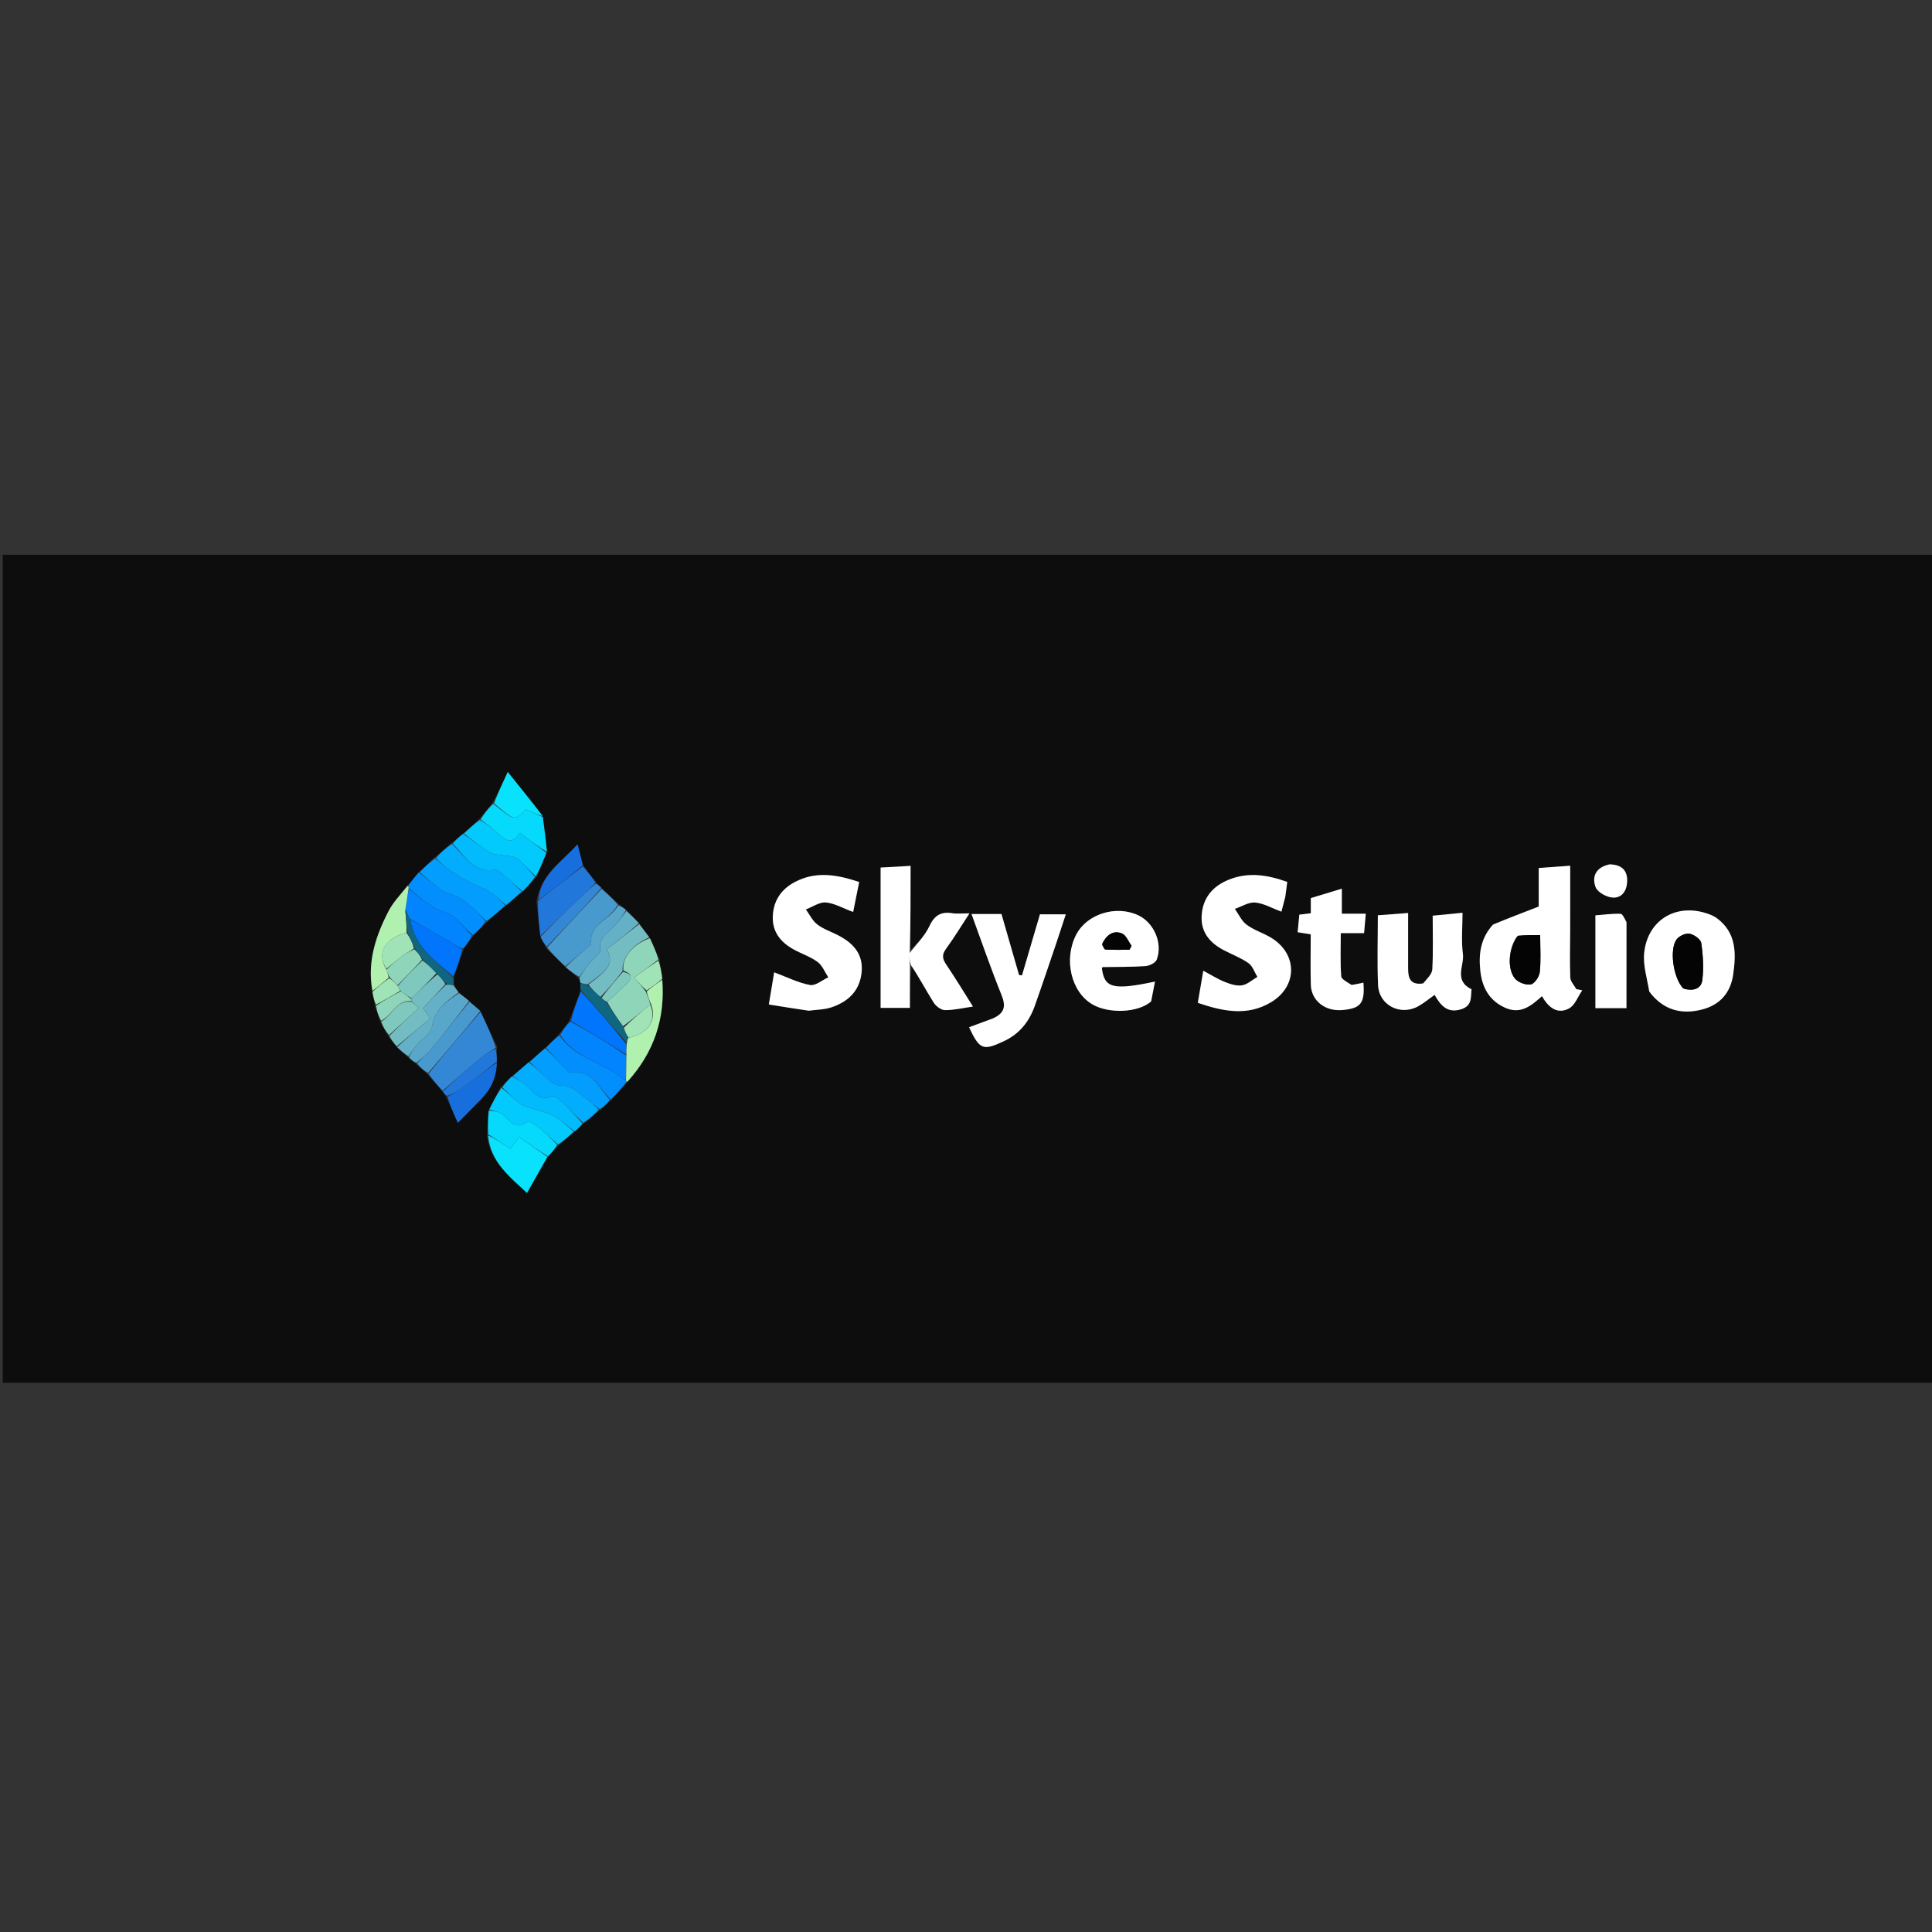 <svg id="SvgjsSvg1006" width="288" height="288" xmlns="http://www.w3.org/2000/svg" version="1.1" xmlns:xlink="http://www.w3.org/1999/xlink" xmlns:svgjs="http://svgjs.com/svgjs"><rect width="100%" height="100%" fill="#333333" stroke="none"/><defs id="SvgjsDefs1007"></defs><g id="SvgjsG1008"><svg xmlns="http://www.w3.org/2000/svg" enable-background="new 0 0 700 300" viewBox="0 0 700 300" width="288" height="288"><path fill="#0e0d0d" d="
M474,301 
	C316,301 158.5,301 1,301 
	C1,201 1,101 1,1 
	C234.333,1 467.666,1 701,1 
	C701,101 701,201 701,301 
	C625.5,301 550,301 474,301 
M135.889,164.777 
	C136.558,166.563 137.227,168.35 137.992,170.79 
	C138.872,172.239 139.751,173.689 140.85,175.745 
	C141.808,176.869 142.766,177.993 144.059,179.682 
	C145.366,180.803 146.673,181.924 148.281,183.587 
	C149.115,184.176 149.949,184.766 151.127,185.879 
	C152.407,186.938 153.687,187.997 155.252,189.635 
	C156.945,191.489 158.638,193.344 160.537,195.751 
	C160.908,196.199 161.278,196.646 161.865,197.807 
	C163.113,200.609 164.36,203.41 165.884,206.832 
	C168.88,203.784 171.525,201.082 174.183,198.391 
	C177.849,194.679 179.955,190.295 180.025,184.174 
	C179.98,182.786 179.936,181.397 180.101,179.203 
	C178.113,174.998 176.126,170.794 173.877,166.042 
	C172.611,165.012 171.345,163.983 169.795,162.395 
	C168.634,161.536 167.473,160.676 166.009,159.311 
	C165.432,158.538 164.854,157.765 164.423,156.3 
	C164.404,155.601 164.385,154.901 164.681,153.544 
	C165.714,150.363 166.746,147.183 168.24,143.534 
	C169.205,142.107 170.17,140.681 171.715,138.944 
	C173.164,137.341 174.613,135.737 176.684,133.883 
	C178.817,131.933 180.95,129.983 183.709,127.836 
	C185.492,126.232 187.276,124.628 189.68,122.815 
	C191.118,121.205 192.556,119.595 194.571,117.61 
	C195.699,114.735 196.826,111.86 198.305,108.3 
	C197.76,104.205 197.215,100.11 196.576,95.351 
	C192.49,90.277 188.404,85.202 183.969,79.695 
	C181.901,84.159 180.38,87.443 178.283,91.076 
	C176.779,93.02 175.276,94.964 173.187,97.177 
	C171.489,98.792 169.791,100.406 167.467,102.231 
	C166.313,103.258 165.158,104.284 163.419,105.547 
	C161.474,107.301 159.529,109.055 156.994,111.046 
	C155.343,112.702 153.692,114.358 151.442,116.268 
	C150.266,117.793 149.089,119.318 147.323,121.196 
	C145.137,124.114 142.515,126.804 140.849,129.994 
	C136.116,139.049 132.984,148.551 134.934,159.783 
	C135.246,161.196 135.558,162.609 135.889,164.777 
M226.677,129.487 
	C225.838,128.899 225,128.311 223.814,127.177 
	C221.873,125.462 219.931,123.748 217.748,121.495 
	C217.18,120.971 216.612,120.446 215.831,119.301 
	C214.287,117.506 212.742,115.711 211.132,113.126 
	C210.578,110.989 210.025,108.852 209.263,105.914 
	C203.223,112.606 195.824,116.982 194.376,126.747 
	C194.84,130.872 195.305,134.996 195.928,139.76 
	C196.554,140.878 197.18,141.996 198.038,143.745 
	C200.287,145.874 202.536,148.002 205.126,150.702 
	C206.717,151.905 208.308,153.109 209.955,154.942 
	C210.088,155.341 210.22,155.74 210.255,156.798 
	C210.274,157.454 210.294,158.111 210.086,159.552 
	C208.888,162.984 207.691,166.417 206.028,170.244 
	C204.963,171.725 203.898,173.206 202.248,174.98 
	C200.781,176.54 199.313,178.099 197.231,179.921 
	C195.451,181.536 193.671,183.151 191.265,185.011 
	C189.437,186.65 187.609,188.288 185.193,190.12 
	C184.075,191.309 182.956,192.499 181.243,194.048 
	C179.912,196.697 178.581,199.346 176.931,202.753 
	C176.81,205.505 176.69,208.256 176.456,211.725 
	C177.738,221.143 184.754,226.384 190.94,232.233 
	C193.516,227.665 195.926,223.393 198.858,218.808 
	C199.918,217.573 200.978,216.338 202.647,214.842 
	C204.402,213.222 206.156,211.603 208.497,209.805 
	C209.384,208.989 210.27,208.172 211.722,206.972 
	C213.576,205.361 215.43,203.751 217.877,201.928 
	C218.906,200.889 219.934,199.849 221.562,198.558 
	C223.374,196.401 225.187,194.244 227.613,191.779 
	C236.981,181.279 241.064,169.009 240.008,154.192 
	C239.637,152.124 239.266,150.055 238.873,147.275 
	C237.743,144.823 236.614,142.372 235.076,139.356 
	C233.921,137.838 232.767,136.319 231.358,134.159 
	C229.902,132.78 228.447,131.402 226.677,129.487 
M330.418,149.481 
	C333.018,154.097 335.479,158.802 338.306,163.276 
	C339.124,164.57 340.981,165.968 342.377,165.984 
	C345.556,166.021 348.746,165.23 352.52,164.692 
	C348.973,159.081 345.998,154.131 342.758,149.361 
	C341.343,147.277 341.273,145.788 342.811,143.692 
	C345.708,139.744 348.242,135.529 351.255,130.925 
	C348.657,130.925 346.809,131.162 345.045,130.877 
	C340.868,130.201 338.526,131.697 336.686,135.655 
	C335.076,139.121 332.131,141.966 329.923,144.148 
	C329.923,134.078 329.923,124.007 329.923,113.726 
	C326.218,113.932 322.775,114.124 319.065,114.331 
	C319.065,131.595 319.065,148.459 319.065,165.183 
	C322.937,165.183 326.49,165.183 329.673,165.183 
	C329.673,159.856 329.673,154.878 330.418,149.481 
M540.714,135.234 
	C536.434,139.93 535.707,145.645 536.335,151.593 
	C536.962,157.522 539.357,162.38 545.207,165.062 
	C550.905,167.674 554.707,164.48 558.69,160.924 
	C560.925,164.87 564.117,167.657 568.444,165.402 
	C570.614,164.271 571.703,161.068 573.281,158.803 
	C572.564,158.662 571.847,158.521 571.13,158.379 
	C570.364,156.986 568.995,155.617 568.94,154.196 
	C568.713,148.375 568.899,142.537 568.909,136.705 
	C568.922,129.113 568.912,121.521 568.912,113.67 
	C564.986,113.951 561.434,114.206 557.508,114.487 
	C557.508,120.077 557.508,125.136 557.508,128.465 
	C551.446,130.793 546.339,132.754 540.714,135.234 
M465.773,124.531 
	C465.974,122.921 466.175,121.311 466.396,119.541 
	C459.267,116.987 452.365,115.878 445.31,118.689 
	C439.385,121.049 435.753,125.34 435.38,131.798 
	C435.03,137.85 438.478,141.722 443.578,144.358 
	C446.527,145.883 449.703,147.078 452.378,148.983 
	C453.867,150.044 454.536,152.256 455.575,153.95 
	C453.716,155.027 451.951,156.701 449.971,157.014 
	C447.992,157.327 445.692,156.544 443.726,155.758 
	C441.206,154.751 438.879,153.261 435.974,151.715 
	C435.275,155.804 434.668,159.358 433.986,163.347 
	C443.015,166.408 451.857,168.309 460.511,163.135 
	C470.264,157.304 470.156,145.496 460.44,139.698 
	C457.596,138.002 454.295,136.991 451.668,135.04 
	C449.836,133.679 448.796,131.252 447.402,129.301 
	C449.863,128.466 452.399,126.791 454.766,127.004 
	C457.882,127.284 460.865,129.049 464.283,130.315 
	C464.784,128.403 465.19,126.852 465.773,124.531 
M293.401,166.195 
	C296.023,165.812 298.769,165.801 301.241,164.972 
	C307.143,162.994 311.336,159.217 312.136,152.637 
	C312.969,145.789 309.208,141.719 303.596,138.838 
	C301.083,137.548 298.297,136.628 296.096,134.939 
	C294.359,133.606 293.326,131.354 291.981,129.509 
	C294.388,128.593 296.869,126.786 299.186,126.977 
	C302.321,127.236 305.329,129.027 309.116,130.429 
	C309.872,126.657 310.563,123.21 311.294,119.565 
	C303.157,116.831 295.567,115.61 288.064,119.539 
	C283.166,122.105 280.263,126.193 280.006,131.881 
	C279.75,137.561 282.758,141.307 287.423,143.92 
	C290.319,145.542 293.597,146.587 296.234,148.529 
	C297.96,149.8 298.847,152.21 300.11,154.11 
	C297.887,155.114 295.457,157.249 293.485,156.888 
	C289.222,156.107 285.194,154.045 280.501,152.296 
	C279.928,155.736 279.319,159.396 278.561,163.944 
	C283.53,164.741 288.052,165.467 293.401,166.195 
M515.252,156.439 
	C510.94,157.029 510.188,154.336 510.188,150.949 
	C510.188,144.346 510.188,137.743 510.188,130.8 
	C506.3,131.094 502.859,131.355 499.22,131.63 
	C499.22,140.329 498.941,148.634 499.303,156.912 
	C499.626,164.295 507.51,168.221 513.99,164.511 
	C515.97,163.377 517.75,161.895 519.774,160.465 
	C521.937,164.194 524.304,167.21 529.316,165.7 
	C533.558,164.423 532.819,161.14 533.168,158.444 
	C526.621,155.25 530.579,149.856 530.04,145.7 
	C529.413,140.87 529.894,135.896 529.894,130.724 
	C526.07,131.094 522.654,131.424 519.089,131.77 
	C519.089,138.58 519.293,144.913 518.953,151.217 
	C518.861,152.912 517.115,154.518 515.252,156.439 
M359.411,169.143 
	C356.651,170.157 353.891,171.17 351.116,172.189 
	C354.953,180.389 356.168,180.777 363.765,177.216 
	C369.411,174.571 372.894,170.141 374.916,164.454 
	C377.529,157.107 380.003,149.71 382.51,142.324 
	C383.751,138.668 384.93,134.99 386.15,131.285 
	C382.469,131.285 379.398,131.285 376.79,131.285 
	C374.535,138.959 372.413,146.181 370.29,153.403 
	C369.933,153.356 369.576,153.31 369.219,153.263 
	C367.075,145.822 364.93,138.381 362.847,131.157 
	C359.269,131.157 355.842,131.157 351.989,131.157 
	C355.693,141.251 359.02,150.977 362.869,160.493 
	C364.487,164.49 364.092,167.047 359.411,169.143 
M597.768,159.571 
	C602.355,165.68 608.847,167.831 616.82,165.728 
	C623.319,164.013 627.044,159.564 627.967,153.069 
	C629.043,145.491 629.194,137.977 622.073,132.699 
	C621.283,132.113 620.356,131.667 619.433,131.312 
	C607.836,126.855 596.941,133.022 595.716,145.301 
	C595.272,149.75 596.748,154.39 597.768,159.571 
M417.13,162.445 
	C417.558,160.286 417.986,158.127 418.476,155.649 
	C403.224,158.873 400.103,158.004 399.222,150.724 
	C399.343,150.609 399.461,150.396 399.584,150.393 
	C404.731,150.297 409.89,150.384 415.018,150.033 
	C416.467,149.934 418.646,148.871 419.091,147.713 
	C421.376,141.765 418.1,134.308 412.431,131.632 
	C404.368,127.825 393.808,131.126 389.909,138.671 
	C385.288,147.612 388.089,159.484 395.874,163.95 
	C401.782,167.34 412.327,166.997 417.13,162.445 
M489.334,156.903 
	C488.151,155.842 486.03,154.849 485.946,153.706 
	C485.574,148.637 485.785,143.525 485.785,138.094 
	C489.091,138.094 491.53,138.094 494.229,138.094 
	C494.438,135.707 494.618,133.65 494.846,131.06 
	C491.666,131.06 489.09,131.06 486.174,131.06 
	C486.174,127.845 486.174,125.122 486.174,121.984 
	C482.115,123.215 478.57,124.291 474.935,125.395 
	C474.935,127.499 474.935,129.128 474.935,130.884 
	C473.473,131.067 472.228,131.223 470.764,131.406 
	C470.549,133.666 470.354,135.723 470.16,137.759 
	C472.151,138.08 473.546,138.305 474.901,138.523 
	C474.901,144.84 474.773,150.823 474.938,156.797 
	C475.097,162.57 480.125,166.497 486.315,165.961 
	C493.065,165.378 494.575,163.468 493.978,156.03 
	C492.687,156.309 491.42,156.583 489.334,156.903 
M589.323,133.742 
	C588.6,132.812 587.904,131.116 587.15,131.089 
	C584.197,130.985 581.225,131.408 578.044,131.652 
	C578.044,143.059 578.044,154.125 578.044,165.266 
	C581.835,165.266 585.393,165.266 589.296,165.266 
	C589.296,154.881 589.296,144.759 589.323,133.742 
M582.816,113.206 
	C578.238,114.226 576.678,117.551 578.114,121.415 
	C578.781,123.21 581.848,124.925 584.001,125.175 
	C587.534,125.587 589.384,122.849 589.545,119.482 
	C589.735,115.508 587.713,113.245 582.816,113.206 
z" class="colorFFF svgShape"></path><path fill="#ffffff" d="M540.974 134.975C546.339 132.754 551.446 130.793 557.508 128.465 557.508 125.136 557.508 120.077 557.508 114.487 561.434 114.206 564.986 113.951 568.912 113.67 568.912 121.521 568.922 129.113 568.909 136.705 568.899 142.537 568.713 148.375 568.94 154.196 568.995 155.617 570.364 156.986 571.13 158.379 571.847 158.521 572.564 158.662 573.281 158.803 571.703 161.068 570.614 164.271 568.444 165.402 564.117 167.657 560.925 164.87 558.69 160.924 554.707 164.48 550.905 167.674 545.207 165.062 539.357 162.38 536.962 157.522 536.335 151.593 535.707 145.645 536.434 139.93 540.974 134.975M549.757 139.156C546.698 143.096 545.901 150.733 548.815 154.448 549.958 155.907 552.77 156.962 554.59 156.684 555.933 156.478 557.694 153.9 557.879 152.226 558.347 147.974 558.034 143.637 558.034 138.802 555.242 138.802 552.86 138.802 549.757 139.156zM465.685 124.916C465.19 126.852 464.784 128.403 464.283 130.315 460.865 129.049 457.882 127.284 454.766 127.004 452.399 126.791 449.863 128.466 447.402 129.301 448.796 131.252 449.836 133.679 451.668 135.04 454.295 136.991 457.596 138.002 460.44 139.698 470.156 145.496 470.264 157.304 460.511 163.135 451.857 168.309 443.015 166.408 433.986 163.347 434.668 159.358 435.275 155.804 435.974 151.715 438.879 153.261 441.206 154.751 443.726 155.758 445.692 156.544 447.992 157.327 449.971 157.014 451.951 156.701 453.716 155.027 455.575 153.95 454.536 152.256 453.867 150.044 452.378 148.983 449.703 147.078 446.527 145.883 443.578 144.358 438.478 141.722 435.03 137.85 435.38 131.798 435.753 125.34 439.385 121.049 445.31 118.689 452.365 115.878 459.267 116.987 466.396 119.541 466.175 121.311 465.974 122.921 465.685 124.916z" class="color070707 svgShape"></path><path fill="#ffffff" d="
M292.988,166.194 
	C288.052,165.467 283.53,164.741 278.561,163.944 
	C279.319,159.396 279.928,155.736 280.501,152.296 
	C285.194,154.045 289.222,156.107 293.485,156.888 
	C295.457,157.249 297.887,155.114 300.11,154.11 
	C298.847,152.21 297.96,149.8 296.234,148.529 
	C293.597,146.587 290.319,145.542 287.423,143.92 
	C282.758,141.307 279.75,137.561 280.006,131.881 
	C280.263,126.193 283.166,122.105 288.064,119.539 
	C295.567,115.61 303.157,116.831 311.294,119.565 
	C310.563,123.21 309.872,126.657 309.116,130.429 
	C305.329,129.027 302.321,127.236 299.186,126.977 
	C296.869,126.786 294.388,128.593 291.981,129.509 
	C293.326,131.354 294.359,133.606 296.096,134.939 
	C298.297,136.628 301.083,137.548 303.596,138.838 
	C309.208,141.719 312.969,145.789 312.136,152.637 
	C311.336,159.217 307.143,162.994 301.241,164.972 
	C298.769,165.801 296.023,165.812 292.988,166.194 
z" class="color080808 svgShape"></path><path fill="#ffffff" d="
M515.69,156.302 
	C517.115,154.518 518.861,152.912 518.953,151.217 
	C519.293,144.913 519.089,138.58 519.089,131.77 
	C522.654,131.424 526.07,131.094 529.894,130.724 
	C529.894,135.896 529.413,140.87 530.04,145.7 
	C530.579,149.856 526.621,155.25 533.168,158.444 
	C532.819,161.14 533.558,164.423 529.316,165.7 
	C524.304,167.21 521.937,164.194 519.774,160.465 
	C517.75,161.895 515.97,163.377 513.99,164.511 
	C507.51,168.221 499.626,164.295 499.303,156.912 
	C498.941,148.634 499.22,140.329 499.22,131.63 
	C502.859,131.355 506.3,131.094 510.188,130.8 
	C510.188,137.743 510.188,144.346 510.188,150.949 
	C510.188,154.336 510.94,157.029 515.69,156.302 
z" class="color090909 svgShape"></path><path fill="#ffffff" d="M359.768 168.985C364.092 167.047 364.487 164.49 362.869 160.493 359.02 150.977 355.693 141.251 351.989 131.157 355.842 131.157 359.269 131.157 362.847 131.157 364.93 138.381 367.075 145.822 369.219 153.263 369.576 153.31 369.933 153.356 370.29 153.403 372.413 146.181 374.535 138.959 376.79 131.285 379.398 131.285 382.469 131.285 386.15 131.285 384.93 134.99 383.751 138.668 382.51 142.324 380.003 149.71 377.529 157.107 374.916 164.454 372.894 170.141 369.411 174.571 363.765 177.216 356.168 180.777 354.953 180.389 351.116 172.189 353.891 171.17 356.651 170.157 359.768 168.985zM597.558 159.257C596.748 154.39 595.272 149.75 595.716 145.301 596.941 133.022 607.836 126.855 619.433 131.312 620.356 131.667 621.283 132.113 622.073 132.699 629.194 137.977 629.043 145.491 627.967 153.069 627.044 159.564 623.319 164.013 616.82 165.728 608.847 167.831 602.355 165.68 597.558 159.257M610.216 158.269C613.415 159.148 616.404 158.399 616.799 154.987 617.307 150.601 617.038 146.038 616.387 141.657 616.184 140.295 613.782 138.612 612.154 138.304 610.746 138.038 608.469 139.089 607.519 140.298 604.775 143.794 606.169 154.341 610.216 158.269z" class="color080808 svgShape"></path><path fill="#ffffff" d="
M417.068,162.854 
	C412.327,166.997 401.782,167.34 395.874,163.95 
	C388.089,159.484 385.288,147.612 389.909,138.671 
	C393.808,131.126 404.368,127.825 412.431,131.632 
	C418.1,134.308 421.376,141.765 419.091,147.713 
	C418.646,148.871 416.467,149.934 415.018,150.033 
	C409.89,150.384 404.731,150.297 399.584,150.393 
	C399.461,150.396 399.343,150.609 399.222,150.724 
	C400.103,158.004 403.224,158.873 418.476,155.649 
	C417.986,158.127 417.558,160.286 417.068,162.854 
M399.219,142.217 
	C399.649,142.85 400.049,144.003 400.514,144.03 
	C403.41,144.199 406.32,144.116 409.225,144.116 
	C409.479,143.636 409.733,143.157 409.986,142.678 
	C408.845,141.132 408.015,138.815 406.497,138.205 
	C403.522,137.007 401.029,138.511 399.219,142.217 
z" class="color070707 svgShape"></path><path fill="#ffffff" d="
M489.743,156.88 
	C491.42,156.583 492.687,156.309 493.978,156.03 
	C494.575,163.468 493.065,165.378 486.315,165.961 
	C480.125,166.497 475.097,162.57 474.938,156.797 
	C474.773,150.823 474.901,144.84 474.901,138.523 
	C473.546,138.305 472.151,138.08 470.16,137.759 
	C470.354,135.723 470.549,133.666 470.764,131.406 
	C472.228,131.223 473.473,131.067 474.935,130.884 
	C474.935,129.128 474.935,127.499 474.935,125.395 
	C478.57,124.291 482.115,123.215 486.174,121.984 
	C486.174,125.122 486.174,127.845 486.174,131.06 
	C489.09,131.06 491.666,131.06 494.846,131.06 
	C494.618,133.65 494.438,135.707 494.229,138.094 
	C491.53,138.094 489.091,138.094 485.785,138.094 
	C485.785,143.525 485.574,148.637 485.946,153.706 
	C486.03,154.849 488.151,155.842 489.743,156.88 
z" class="color090909 svgShape"></path><path fill="#ffffff" d="
M329.673,149.9 
	C329.673,154.878 329.673,159.856 329.673,165.183 
	C326.49,165.183 322.937,165.183 319.065,165.183 
	C319.065,148.459 319.065,131.595 319.065,114.331 
	C322.775,114.124 326.218,113.932 329.923,113.726 
	C329.923,124.007 329.923,134.078 329.62,144.85 
	C329.436,147.001 329.555,148.45 329.673,149.9 
z" class="color060606 svgShape"></path><path fill="#ffffff" d="
M330.045,149.69 
	C329.555,148.45 329.436,147.001 329.547,145.318 
	C332.131,141.966 335.076,139.121 336.686,135.655 
	C338.526,131.697 340.868,130.201 345.045,130.877 
	C346.809,131.162 348.657,130.925 351.255,130.925 
	C348.242,135.529 345.708,139.744 342.811,143.692 
	C341.273,145.788 341.343,147.277 342.758,149.361 
	C345.998,154.131 348.973,159.081 352.52,164.692 
	C348.746,165.23 345.556,166.021 342.377,165.984 
	C340.981,165.968 339.124,164.57 338.306,163.276 
	C335.479,158.802 333.018,154.097 330.045,149.69 
z" class="color090909 svgShape"></path><path fill="#ffffff" d="
M589.309,134.189 
	C589.296,144.759 589.296,154.881 589.296,165.266 
	C585.393,165.266 581.835,165.266 578.044,165.266 
	C578.044,154.125 578.044,143.059 578.044,131.652 
	C581.225,131.408 584.197,130.985 587.15,131.089 
	C587.904,131.116 588.6,132.812 589.309,134.189 
z" class="color070707 svgShape"></path><path fill="#3387d4" d="
M174.138,166.59 
	C176.126,170.794 178.113,174.998 179.637,179.601 
	C177.58,181.031 175.862,181.914 174.416,183.121 
	C169.668,187.083 165.018,191.163 160.331,195.198 
	C158.638,193.344 156.945,191.489 155.258,189.042 
	C161.555,181.163 167.847,173.876 174.138,166.59 
z" class="color3387D4 svgShape"></path><path fill="#4899ce" d="
M217.99,122.033 
	C219.931,123.748 221.873,125.462 223.832,127.773 
	C221.115,133.284 213.296,134.629 214.189,142.105 
	C214.201,142.209 213.982,142.352 213.856,142.458 
	C210.834,145.017 207.809,147.573 204.785,150.13 
	C202.536,148.002 200.287,145.874 198.24,143.28 
	C204.959,135.888 211.474,128.96 217.99,122.033 
z" class="color4899CE svgShape"></path><path fill="#8ed5b9" d="
M235.484,139.92 
	C236.614,142.372 237.743,144.823 238.546,147.675 
	C235.513,150.012 232.808,151.948 229.771,154.122 
	C231.502,156.127 232.743,157.564 234.024,159.341 
	C234.698,161.114 235.331,162.546 235.623,164.019 
	C232.179,166.719 229.075,169.378 225.716,171.82 
	C223.526,168.777 221.593,165.951 219.996,162.99 
	C222.566,160.729 224.803,158.608 227.031,156.478 
	C229.146,154.455 229.133,152.885 225.9,151.671 
	C225.125,147.043 229.348,142.084 235.484,139.92 
z" class="color8ED5B9 svgShape"></path><path fill="#039efd" d="
M152.041,116.014 
	C153.692,114.358 155.343,112.702 157.625,111.073 
	C159.707,112.436 161.026,113.963 162.637,115.063 
	C165.259,116.854 168.022,118.458 170.819,119.967 
	C173.007,121.148 175.495,121.824 177.558,123.172 
	C179.591,124.5 181.256,126.39 183.082,128.034 
	C180.95,129.983 178.817,131.933 176.229,133.698 
	C174.408,132.067 173.142,130.509 171.652,129.206 
	C169.959,127.727 168.175,126.286 166.231,125.179 
	C164.312,124.086 161.938,123.733 160.13,122.513 
	C157.273,120.585 154.721,118.204 152.041,116.014 
z" class="color039EFD svgShape"></path><path fill="#03cafd" d="
M197.953,108.986 
	C196.826,111.86 195.699,114.735 194.136,117.499 
	C191.615,115.252 189.709,112.88 187.366,111.076 
	C186.183,110.164 184.213,110.258 182.591,109.938 
	C180.906,109.605 178.931,109.772 177.575,108.929 
	C174.263,106.87 171.236,104.353 168.094,102.021 
	C169.791,100.406 171.489,98.792 173.84,97.093 
	C176.379,98.556 178.373,99.99 180.126,101.675 
	C182.856,104.298 185.457,106.484 188.342,101.771 
	C191.724,104.31 194.839,106.648 197.953,108.986 
z" class="color03CAFD svgShape"></path><path fill="#08e2fd" d="
M198.335,219.122 
	C195.926,223.393 193.516,227.665 190.94,232.233 
	C184.754,226.384 177.738,221.143 176.84,211.373 
	C179.725,212.718 182.227,214.416 184.877,216.214 
	C186.055,214.636 186.996,213.377 188.04,211.979 
	C191.674,214.5 195.004,216.811 198.335,219.122 
z" class="color08E2FD svgShape"></path><path fill="#02adfd" d="
M183.395,127.935 
	C181.256,126.39 179.591,124.5 177.558,123.172 
	C175.495,121.824 173.007,121.148 170.819,119.967 
	C168.022,118.458 165.259,116.854 162.637,115.063 
	C161.026,113.963 159.707,112.436 157.92,110.954 
	C159.529,109.055 161.474,107.301 163.76,105.752 
	C168.436,110.186 171.528,116.382 179.285,115.148 
	C180.246,114.996 181.559,116.249 182.521,117.071 
	C184.762,118.984 186.887,121.031 189.06,123.024 
	C187.276,124.628 185.492,126.232 183.395,127.935 
z" class="color02ADFD svgShape"></path><path fill="#02bbfc" d="
M189.37,122.919 
	C186.887,121.031 184.762,118.984 182.521,117.071 
	C181.559,116.249 180.246,114.996 179.285,115.148 
	C171.528,116.382 168.436,110.186 164.052,105.634 
	C165.158,104.284 166.313,103.258 167.78,102.126 
	C171.236,104.353 174.263,106.87 177.575,108.929 
	C178.931,109.772 180.906,109.605 182.591,109.938 
	C184.213,110.258 186.183,110.164 187.366,111.076 
	C189.709,112.88 191.615,115.252 193.848,117.687 
	C192.556,119.595 191.118,121.205 189.37,122.919 
z" class="color02BBFC svgShape"></path><path fill="#2277db" d="
M195.77,139.12 
	C195.305,134.996 194.84,130.872 194.939,126.356 
	C200.734,121.949 205.966,117.933 211.198,113.917 
	C212.742,115.711 214.287,117.506 215.746,119.887 
	C214.041,121.879 212.365,123.226 210.81,124.701 
	C205.773,129.482 200.78,134.31 195.77,139.12 
z" class="color2277DB svgShape"></path><path fill="#028ffd" d="
M151.741,116.141 
	C154.721,118.204 157.273,120.585 160.13,122.513 
	C161.938,123.733 164.312,124.086 166.231,125.179 
	C168.175,126.286 169.959,127.727 171.652,129.206 
	C173.142,130.509 174.408,132.067 175.918,133.823 
	C174.613,135.737 173.164,137.341 171.276,138.779 
	C167.774,135.867 165.127,131.809 161.554,130.677 
	C156.045,128.933 152.294,125.341 148.082,121.701 
	C147.99,121.224 147.951,121.034 147.912,120.844 
	C149.089,119.318 150.266,117.793 151.741,116.141 
z" class="color028FFD svgShape"></path><path fill="#05dafc" d="
M198.129,108.643 
	C194.839,106.648 191.724,104.31 188.342,101.771 
	C185.457,106.484 182.856,104.298 180.126,101.675 
	C178.373,99.99 176.379,98.556 174.132,96.959 
	C175.276,94.964 176.779,93.02 178.725,91.227 
	C186.552,97.524 186.552,97.524 190.504,93.269 
	C192.592,94.199 194.631,95.107 196.67,96.015 
	C197.215,100.11 197.76,104.205 198.129,108.643 
z" class="color05DAFC svgShape"></path><path fill="#028ffd" d="
M197.846,179.658 
	C199.313,178.099 200.781,176.54 202.691,175.159 
	C208.549,183.632 218.78,184.952 225.786,190.949 
	C225.984,191.119 226.431,190.996 226.822,191.279 
	C226.921,191.728 226.96,191.908 226.999,192.088 
	C225.187,194.244 223.374,196.401 221.233,198.352 
	C216.883,194 214.513,187.394 206.787,188.731 
	C206.328,188.811 205.636,188.119 205.197,187.65 
	C202.722,185.009 200.291,182.326 197.846,179.658 
z" class="color028FFD svgShape"></path><path fill="#03cafd" d="
M177.249,201.994 
	C178.581,199.346 179.912,196.697 181.72,194.174 
	C184.288,196.191 186.251,198.258 188.518,199.905 
	C189.855,200.876 191.661,201.225 193.282,201.778 
	C195.735,202.615 198.427,203.012 200.622,204.28 
	C203.268,205.807 205.5,208.05 207.911,209.983 
	C206.156,211.603 204.402,213.222 202.199,214.662 
	C199.698,212.586 197.732,210.583 195.561,208.834 
	C194.214,207.75 191.697,205.946 191.171,206.354 
	C186.689,209.833 184.837,205.883 182.121,203.771 
	C180.822,202.761 178.893,202.561 177.249,201.994 
z" class="color03CAFD svgShape"></path><path fill="#0184fd" d="
M226.762,191.01 
	C226.431,190.996 225.984,191.119 225.786,190.949 
	C218.78,184.952 208.549,183.632 202.984,175.012 
	C203.898,173.206 204.963,171.725 206.644,170.101 
	C213.797,173.977 220.335,177.996 226.95,182.46 
	C226.938,185.606 226.85,188.308 226.762,191.01 
z" class="color0184FD svgShape"></path><path fill="#039efd" d="
M197.538,179.789 
	C200.291,182.326 202.722,185.009 205.197,187.65 
	C205.636,188.119 206.328,188.811 206.787,188.731 
	C214.513,187.394 216.883,194 220.934,198.477 
	C219.934,199.849 218.906,200.889 217.257,201.887 
	C215.307,200.621 214.091,199.235 212.623,198.208 
	C210.006,196.378 207.254,193.453 204.527,193.418 
	C201.646,193.381 200.057,192.617 198.302,190.838 
	C196.236,188.744 194.033,186.785 191.89,184.767 
	C193.671,183.151 195.451,181.536 197.538,179.789 
z" class="color039EFD svgShape"></path><path fill="#02adfd" d="
M191.577,184.889 
	C194.033,186.785 196.236,188.744 198.302,190.838 
	C200.057,192.617 201.646,193.381 204.527,193.418 
	C207.254,193.453 210.006,196.378 212.623,198.208 
	C214.091,199.235 215.307,200.621 216.96,201.993 
	C215.43,203.751 213.576,205.361 211.301,206.827 
	C208.5,204.202 206.195,201.644 203.704,199.282 
	C202.688,198.319 200.869,196.866 200.095,197.201 
	C195.27,199.296 193.315,195.529 190.569,193.135 
	C189.133,191.883 187.387,190.985 185.781,189.927 
	C187.609,188.288 189.437,186.65 191.577,184.889 
z" class="color02ADFD svgShape"></path><path fill="#05dafc" d="
M177.09,202.374 
	C178.893,202.561 180.822,202.761 182.121,203.771 
	C184.837,205.883 186.689,209.833 191.171,206.354 
	C191.697,205.946 194.214,207.75 195.561,208.834 
	C197.732,210.583 199.698,212.586 201.894,214.792 
	C200.978,216.338 199.918,217.573 198.596,218.965 
	C195.004,216.811 191.674,214.5 188.04,211.979 
	C186.996,213.377 186.055,214.636 184.877,216.214 
	C182.227,214.416 179.725,212.718 176.896,211.015 
	C176.69,208.256 176.81,205.505 177.09,202.374 
z" class="color05DAFC svgShape"></path><path fill="#0184fd" d="
M148.135,121.988 
	C152.294,125.341 156.045,128.933 161.554,130.677 
	C165.127,131.809 167.774,135.867 170.986,138.934 
	C170.17,140.681 169.205,142.107 167.672,143.724 
	C165.46,142.833 163.866,141.664 162.162,140.685 
	C157.684,138.114 153.158,135.624 148.472,132.848 
	C147.85,131.67 147.409,130.745 146.917,129.412 
	C147.289,126.664 147.712,124.326 148.135,121.988 
z" class="color0184FD svgShape"></path><path fill="#0175fb" d="
M226.873,182.015 
	C220.335,177.996 213.797,173.977 206.877,169.903 
	C207.691,166.417 208.888,162.984 210.507,159.286 
	C216.263,165.356 221.597,171.691 226.961,178.425 
	C226.951,179.888 226.912,180.952 226.873,182.015 
z" class="color0175FB svgShape"></path><path fill="#b1f1b0" d="
M148.082,121.701 
	C147.712,124.326 147.289,126.664 146.837,129.871 
	C147.098,133.137 147.388,135.535 147.258,137.942 
	C139.255,139.945 136.389,145.399 140.012,151.32 
	C140.364,152.425 140.684,153.211 140.816,154.263 
	C138.734,156.027 136.839,157.525 134.944,159.024 
	C132.984,148.551 136.116,139.049 140.849,129.994 
	C142.515,126.804 145.137,124.114 147.617,121.02 
	C147.951,121.034 147.99,121.224 148.082,121.701 
z" class="colorB1F1B0 svgShape"></path><path fill="#02bbfc" d="
M185.487,190.023 
	C187.387,190.985 189.133,191.883 190.569,193.135 
	C193.315,195.529 195.27,199.296 200.095,197.201 
	C200.869,196.866 202.688,198.319 203.704,199.282 
	C206.195,201.644 208.5,204.202 211.018,207.019 
	C210.27,208.172 209.384,208.989 208.204,209.894 
	C205.5,208.05 203.268,205.807 200.622,204.28 
	C198.427,203.012 195.735,202.615 193.282,201.778 
	C191.661,201.225 189.855,200.876 188.518,199.905 
	C186.251,198.258 184.288,196.191 182.018,193.995 
	C182.956,192.499 184.075,191.309 185.487,190.023 
z" class="color02BBFC svgShape"></path><path fill="#b1f1b0" d="
M226.95,182.46 
	C226.912,180.952 226.951,179.888 227.092,178.108 
	C227.258,176.939 227.322,176.486 227.743,176.027 
	C234.943,174.431 237.983,169.775 235.964,163.978 
	C235.331,162.546 234.698,161.114 234.325,159.2 
	C236.371,157.476 238.155,156.235 239.94,154.994 
	C241.064,169.009 236.981,181.279 227.306,191.933 
	C226.96,191.908 226.921,191.728 226.822,191.279 
	C226.85,188.308 226.938,185.606 226.95,182.46 
z" class="colorB1F1B0 svgShape"></path><path fill="#72bcc2" d="
M235.28,139.638 
	C229.348,142.084 225.125,147.043 225.593,151.813 
	C222.91,155.288 220.381,158.303 217.532,161.217 
	C215.809,159.739 214.406,158.361 213.196,156.716 
	C221.147,150.819 222.205,149.02 219.926,143.846 
	C223.696,140.928 227.655,137.864 231.613,134.801 
	C232.767,136.319 233.921,137.838 235.28,139.638 
z" class="color72BCC2 svgShape"></path><path fill="#0175fb" d="
M148.651,133.102 
	C153.158,135.624 157.684,138.114 162.162,140.685 
	C163.866,141.664 165.46,142.833 167.442,143.959 
	C166.746,147.183 165.714,150.363 164.2,153.71 
	C157.332,147.94 150.083,142.631 148.651,133.102 
z" class="color0175FB svgShape"></path><path fill="#4899ce" d="
M174.008,166.316 
	C167.847,173.876 161.555,181.163 155.115,188.753 
	C153.687,187.997 152.407,186.938 151.144,185.307 
	C152.664,183.433 154.379,182.305 155.634,180.796 
	C160.528,174.914 165.276,168.911 170.079,162.953 
	C171.345,163.983 172.611,165.012 174.008,166.316 
z" class="color4899CE svgShape"></path><path fill="#72bcc2" d="
M143.724,179.117 
	C142.766,177.993 141.808,176.869 141.082,175.302 
	C144.741,171.676 148.17,168.494 151.759,165.162 
	C150.582,164.208 149.824,163.593 149.042,162.736 
	C149.017,162.493 148.987,162.004 149.135,161.704 
	C152.27,158.566 155.256,155.729 158.513,153.036 
	C159.704,154.202 160.623,155.222 161.36,156.591 
	C158.577,159.665 155.979,162.392 153.242,165.264 
	C153.954,166.283 154.689,167.335 155.875,169.033 
	C151.783,172.429 147.753,175.773 143.724,179.117 
z" class="color72BCC2 svgShape"></path><path fill="#58a6ca" d="
M169.937,162.674 
	C165.276,168.911 160.528,174.914 155.634,180.796 
	C154.379,182.305 152.664,183.433 150.972,185.045 
	C149.949,184.766 149.115,184.176 148.17,182.968 
	C149.16,180.946 150.203,179.492 151.376,178.151 
	C153.105,176.172 156.185,174.443 156.471,172.31 
	C157.329,165.923 161.663,162.883 166.312,159.817 
	C167.473,160.676 168.634,161.536 169.937,162.674 
z" class="color58A6CA svgShape"></path><path fill="#176fde" d="
M179.982,185.008 
	C179.955,190.295 177.849,194.679 174.183,198.391 
	C171.525,201.082 168.88,203.784 165.884,206.832 
	C164.36,203.41 163.113,200.609 162.148,197.423 
	C163.948,196.199 165.557,195.49 166.964,194.494 
	C171.345,191.39 175.648,188.178 179.982,185.008 
z" class="color176FDE svgShape"></path><path fill="#64b0c7" d="
M231.485,134.48 
	C227.655,137.864 223.696,140.928 219.926,143.846 
	C222.205,149.02 221.147,150.819 212.926,156.618 
	C211.759,156.571 211.056,156.355 210.353,156.139 
	C210.22,155.74 210.088,155.341 209.978,154.257 
	C211.31,151.905 212.601,150.223 213.935,148.576 
	C215.168,147.054 217.67,145.394 217.485,144.098 
	C216.854,139.67 220.028,138.118 222.384,135.738 
	C224.097,134.008 225.468,131.94 226.991,130.023 
	C228.447,131.402 229.902,132.78 231.485,134.48 
z" class="color64B0C7 svgShape"></path><path fill="#08e2fd" d="
M196.623,95.683 
	C194.631,95.107 192.592,94.199 190.504,93.269 
	C186.552,97.524 186.552,97.524 179.012,91.052 
	C180.38,87.443 181.901,84.159 183.969,79.695 
	C188.404,85.202 192.49,90.277 196.623,95.683 
z" class="color08E2FD svgShape"></path><path fill="#58a6ca" d="
M226.834,129.755 
	C225.468,131.94 224.097,134.008 222.384,135.738 
	C220.028,138.118 216.854,139.67 217.485,144.098 
	C217.67,145.394 215.168,147.054 213.935,148.576 
	C212.601,150.223 211.31,151.905 209.95,153.942 
	C208.308,153.109 206.717,151.905 204.955,150.416 
	C207.809,147.573 210.834,145.017 213.856,142.458 
	C213.982,142.352 214.201,142.209 214.189,142.105 
	C213.296,134.629 221.115,133.284 224.005,128.045 
	C225,128.311 225.838,128.899 226.834,129.755 
z" class="color58A6CA svgShape"></path><path fill="#ffffff" d="
M583.2,113.178 
	C587.713,113.245 589.735,115.508 589.545,119.482 
	C589.384,122.849 587.534,125.587 584.001,125.175 
	C581.848,124.925 578.781,123.21 578.114,121.415 
	C576.678,117.551 578.238,114.226 583.2,113.178 
z" class="color090909 svgShape"></path><path fill="#176fde" d="
M211.165,113.521 
	C205.966,117.933 200.734,121.949 195.129,125.994 
	C195.824,116.982 203.223,112.606 209.263,105.914 
	C210.025,108.852 210.578,110.989 211.165,113.521 
z" class="color176FDE svgShape"></path><path fill="#64b0c7" d="
M166.16,159.564 
	C161.663,162.883 157.329,165.923 156.471,172.31 
	C156.185,174.443 153.105,176.172 151.376,178.151 
	C150.203,179.492 149.16,180.946 148.019,182.698 
	C146.673,181.924 145.366,180.803 143.891,179.399 
	C147.753,175.773 151.783,172.429 155.875,169.033 
	C154.689,167.335 153.954,166.283 153.242,165.264 
	C155.979,162.392 158.577,159.665 161.675,156.76 
	C162.875,156.718 163.575,156.856 164.276,156.993 
	C164.854,157.765 165.432,158.538 166.16,159.564 
z" class="color64B0C7 svgShape"></path><path fill="#3387d4" d="
M195.849,139.44 
	C200.78,134.31 205.773,129.482 210.81,124.701 
	C212.365,123.226 214.041,121.879 215.853,120.198 
	C216.612,120.446 217.18,120.971 217.869,121.764 
	C211.474,128.96 204.959,135.888 198.124,142.964 
	C197.18,141.996 196.554,140.878 195.849,139.44 
z" class="color3387D4 svgShape"></path><path fill="#2277db" d="
M180.004,184.591 
	C175.648,188.178 171.345,191.39 166.964,194.494 
	C165.557,195.49 163.948,196.199 162.04,197.066 
	C161.278,196.646 160.908,196.199 160.434,195.475 
	C165.018,191.163 169.668,187.083 174.416,183.121 
	C175.862,181.914 177.58,181.031 179.532,180.004 
	C179.936,181.397 179.98,182.786 180.004,184.591 
z" class="color2277DB svgShape"></path><path fill="#7fc8bd" d="
M149.067,162.979 
	C149.824,163.593 150.582,164.208 151.759,165.162 
	C148.17,168.494 144.741,171.676 140.972,174.999 
	C139.751,173.689 138.872,172.239 138.142,170.178 
	C142.137,167.785 143.65,162.19 149.067,162.979 
z" class="color7FC8BD svgShape"></path><path fill="#0f6681" d="
M164.35,156.646 
	C163.575,156.856 162.875,156.718 161.858,156.412 
	C160.623,155.222 159.704,154.202 158.34,152.758 
	C156.403,150.843 154.909,149.352 153.224,147.602 
	C152.192,146.2 151.351,145.057 150.378,143.592 
	C149.391,141.492 148.535,139.712 147.679,137.933 
	C147.388,135.535 147.098,133.137 146.888,130.28 
	C147.409,130.745 147.85,131.67 148.472,132.848 
	C150.083,142.631 157.332,147.94 164.042,154.039 
	C164.385,154.901 164.404,155.601 164.35,156.646 
z" class="color0F6681 svgShape"></path><path fill="#8ed5b9" d="
M149.042,162.736 
	C143.65,162.19 142.137,167.785 138.094,169.851 
	C137.227,168.35 136.558,166.563 136.24,164.363 
	C139.407,162.301 142.223,160.652 145.32,159.136 
	C146.729,160.181 147.858,161.093 148.987,162.004 
	C148.987,162.004 149.017,162.493 149.042,162.736 
z" class="color8ED5B9 svgShape"></path><path fill="#a0e3b6" d="
M239.974,154.593 
	C238.155,156.235 236.371,157.476 234.285,158.859 
	C232.743,157.564 231.502,156.127 229.771,154.122 
	C232.808,151.948 235.513,150.012 238.556,148.031 
	C239.266,150.055 239.637,152.124 239.974,154.593 
z" class="colorA0E3B6 svgShape"></path><path fill="#0f6681" d="
M210.304,156.468 
	C211.056,156.355 211.759,156.571 212.733,156.885 
	C214.406,158.361 215.809,159.739 217.658,161.444 
	C218.623,162.223 219.141,162.674 219.66,163.126 
	C221.593,165.951 223.526,168.777 225.769,172.17 
	C226.514,173.836 226.95,174.935 227.386,176.033 
	C227.322,176.486 227.258,176.939 227.062,177.709 
	C221.597,171.691 216.263,165.356 210.621,158.894 
	C210.294,158.111 210.274,157.454 210.304,156.468 
z" class="color0F6681 svgShape"></path><path fill="#a0e3b6" d="
M145.039,159.003 
	C142.223,160.652 139.407,162.301 136.23,163.986 
	C135.558,162.609 135.246,161.196 134.939,159.403 
	C136.839,157.525 138.734,156.027 141.073,154.434 
	C142.344,155.226 143.171,156.113 144.107,157.261 
	C144.491,158.015 144.765,158.509 145.039,159.003 
z" class="colorA0E3B6 svgShape"></path><path fill="#040404" d="M550.118 138.979C552.86 138.802 555.242 138.802 558.034 138.802 558.034 143.637 558.347 147.974 557.879 152.226 557.694 153.9 555.933 156.478 554.59 156.684 552.77 156.962 549.958 155.907 548.815 154.448 545.901 150.733 546.698 143.096 550.118 138.979zM609.851 158.152C606.169 154.341 604.775 143.794 607.519 140.298 608.469 139.089 610.746 138.038 612.154 138.304 613.782 138.612 616.184 140.295 616.387 141.657 617.038 146.038 617.307 150.601 616.799 154.987 616.404 158.399 613.415 159.148 609.851 158.152zM399.415 141.846C401.029 138.511 403.522 137.007 406.497 138.205 408.015 138.815 408.845 141.132 409.986 142.678 409.733 143.157 409.479 143.636 409.225 144.116 406.32 144.116 403.41 144.199 400.514 144.03 400.049 144.003 399.649 142.85 399.415 141.846z" class="colorF4F4F4 svgShape"></path><path fill="#a0e3b6" d="
M227.743,176.027 
	C226.95,174.935 226.514,173.836 226.025,172.387 
	C229.075,169.378 232.179,166.719 235.623,164.019 
	C237.983,169.775 234.943,174.431 227.743,176.027 
z" class="colorA0E3B6 svgShape"></path><path fill="#7fc8bd" d="
M219.996,162.99 
	C219.141,162.674 218.623,162.223 217.978,161.544 
	C220.381,158.303 222.91,155.288 225.747,152.13 
	C229.133,152.885 229.146,154.455 227.031,156.478 
	C224.803,158.608 222.566,160.729 219.996,162.99 
z" class="color7FC8BD svgShape"></path><path fill="#a0e3b6" d="
M147.258,137.942 
	C148.535,139.712 149.391,141.492 149.963,143.614 
	C148.398,144.743 147.053,145.441 145.851,146.334 
	C143.846,147.824 141.932,149.439 139.979,151.001 
	C136.389,145.399 139.255,139.945 147.258,137.942 
z" class="colorA0E3B6 svgShape"></path><path fill="#8ed5b9" d="
M140.012,151.32 
	C141.932,149.439 143.846,147.824 145.851,146.334 
	C147.053,145.441 148.398,144.743 150.094,143.935 
	C151.351,145.057 152.192,146.2 152.879,147.737 
	C149.815,151.086 146.907,154.043 143.998,157 
	C143.171,156.113 142.344,155.226 141.26,154.168 
	C140.684,153.211 140.364,152.425 140.012,151.32 
z" class="color8ED5B9 svgShape"></path><path fill="#7fc8bd" d="
M144.107,157.261 
	C146.907,154.043 149.815,151.086 153.069,147.995 
	C154.909,149.352 156.403,150.843 158.069,152.613 
	C155.256,155.729 152.27,158.566 149.135,161.704 
	C147.858,161.093 146.729,160.181 145.32,159.136 
	C144.765,158.509 144.491,158.015 144.107,157.261 
z" class="color7FC8BD svgShape"></path></svg></g></svg>